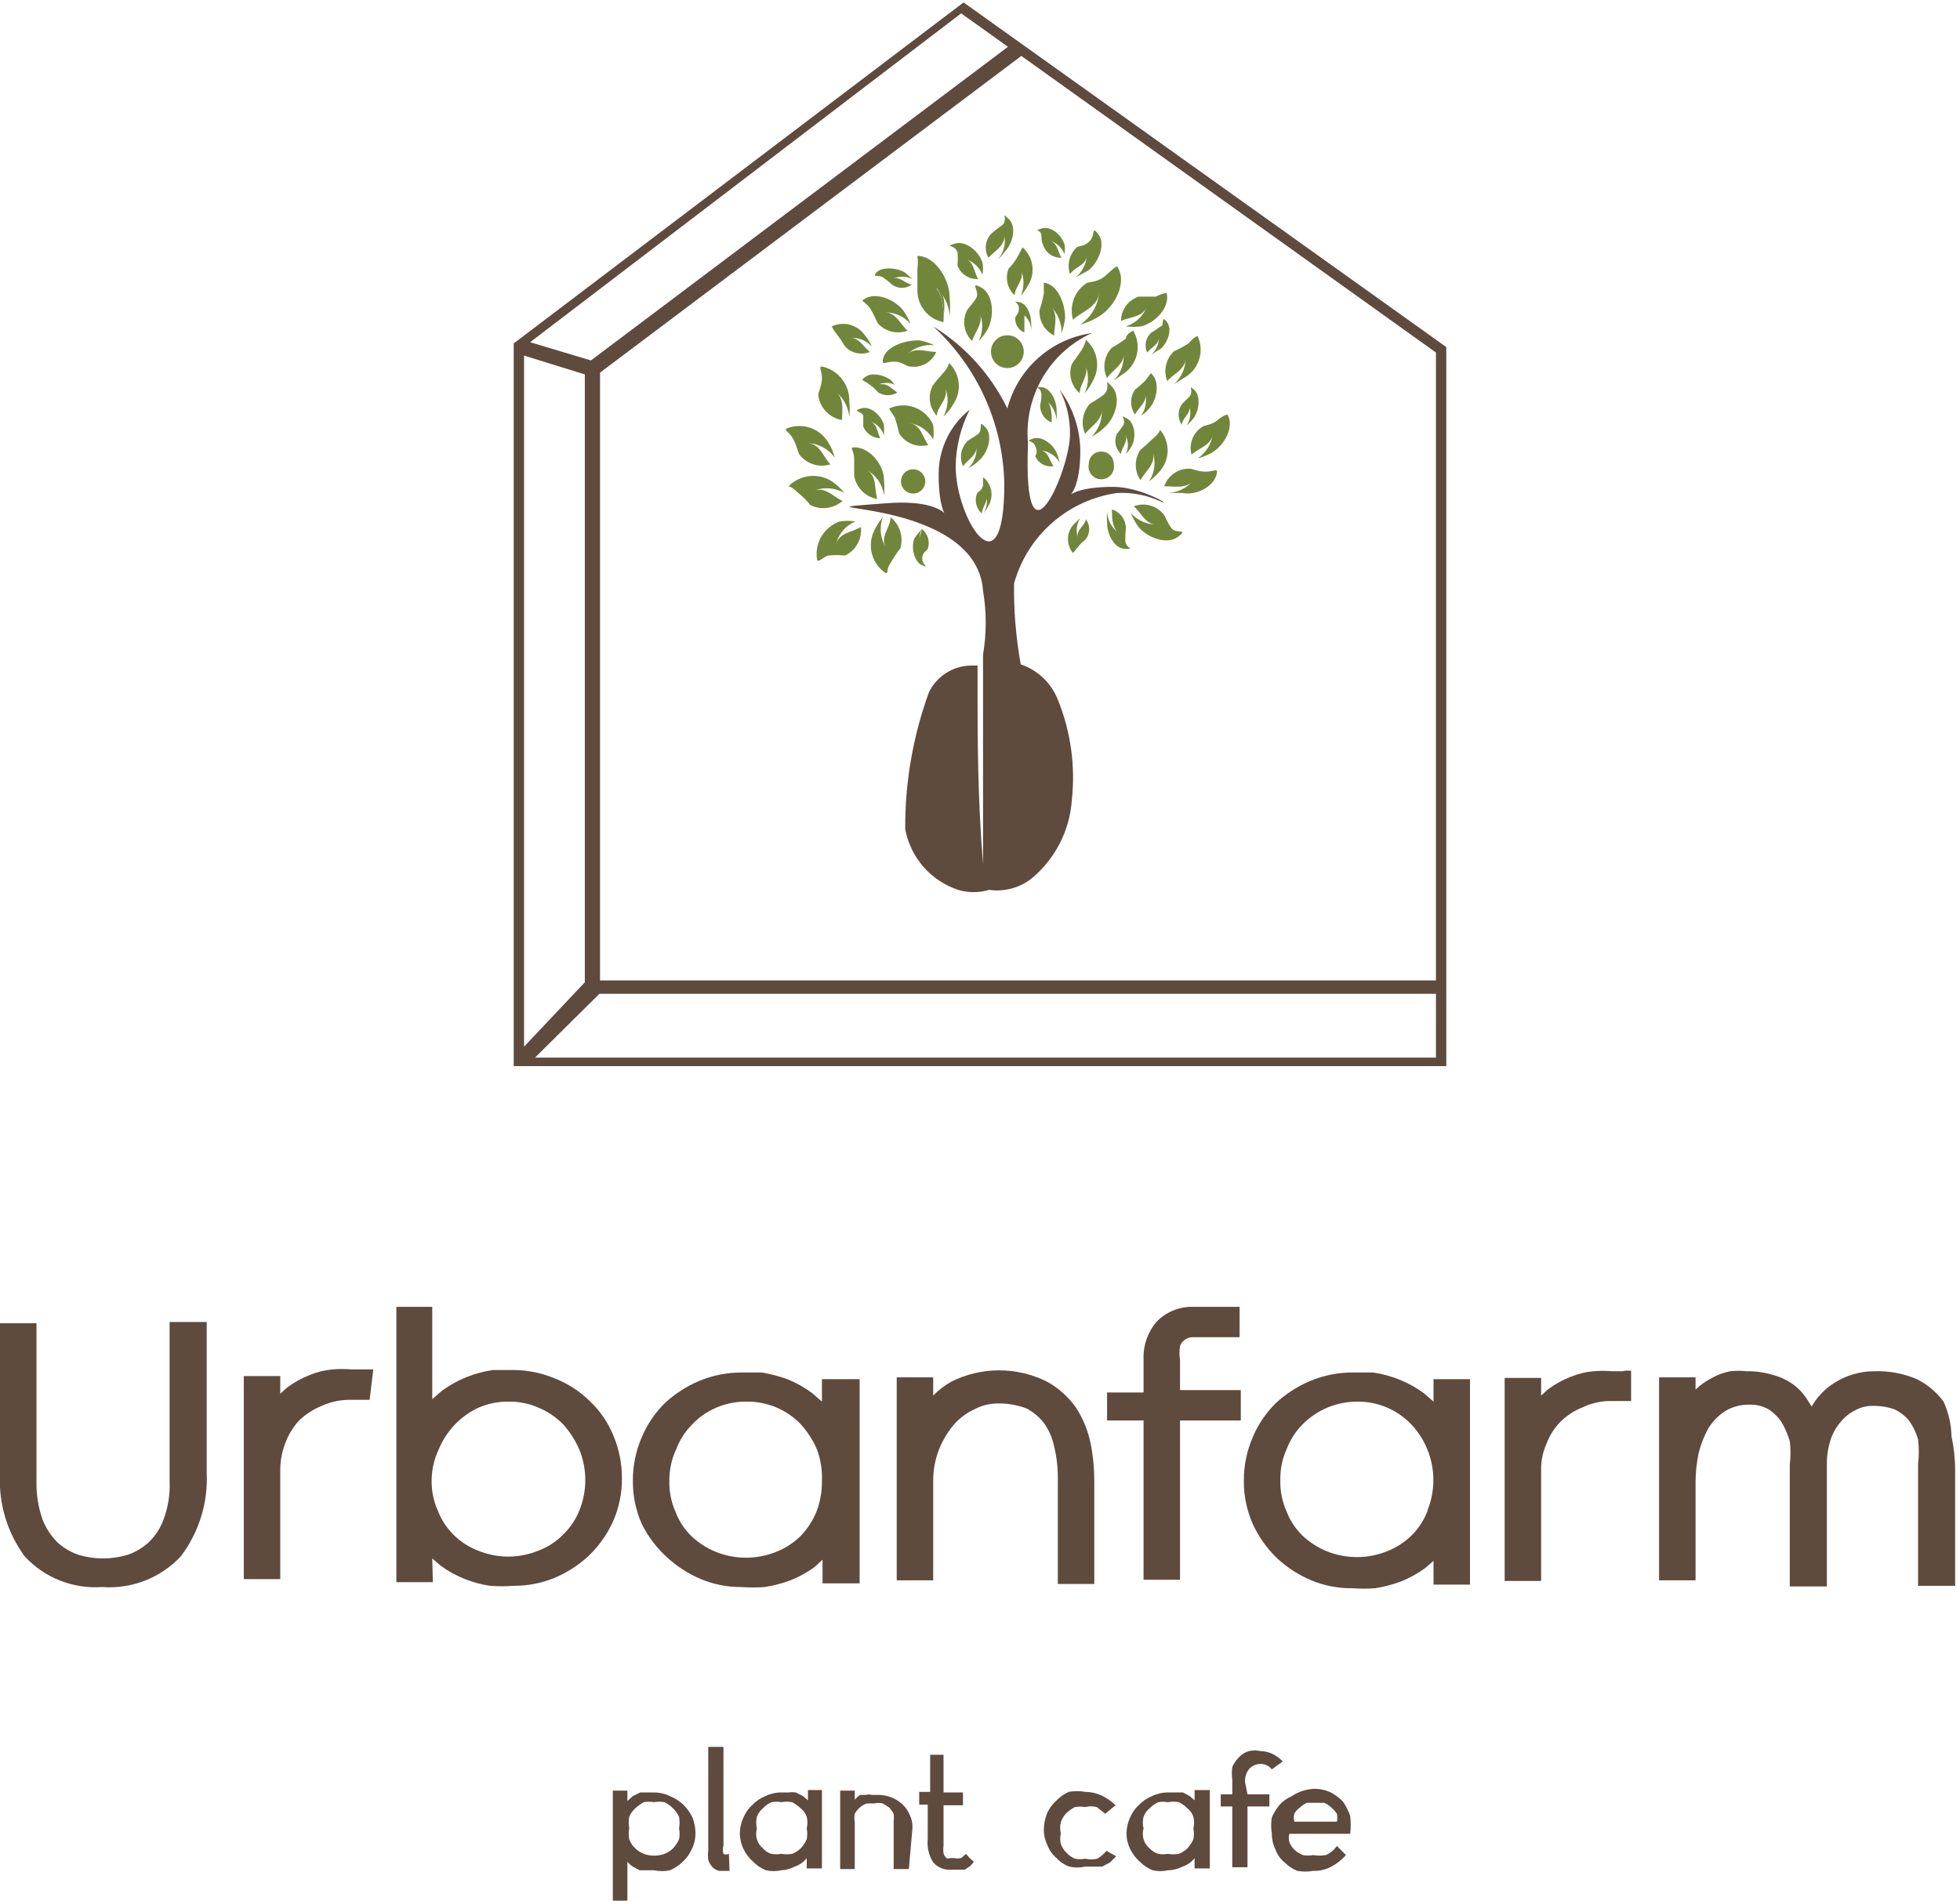 <svg width="232" height="225" viewBox="0 0 232 225" fill="none" xmlns="http://www.w3.org/2000/svg">
<g clip-path="url(#clip0_42_567)">
<path d="M12.089 187.872C13.807 188 15.531 187.743 17.137 187.121C18.743 186.498 20.19 185.526 21.372 184.274C23.541 181.432 24.637 177.915 24.467 174.344V156.5H20.077V175.352C20.144 176.896 19.899 178.437 19.357 179.885C18.976 180.922 18.36 181.858 17.558 182.619C16.846 183.256 16.015 183.746 15.112 184.058C13.211 184.632 11.183 184.632 9.283 184.058C8.38 183.746 7.548 183.256 6.836 182.619C6.051 181.844 5.438 180.913 5.037 179.885C4.529 178.429 4.286 176.894 4.318 175.352V156.644H8.90737e-05V174.488C-0.183 177.994 0.86 181.454 2.95 184.274C4.108 185.519 5.53 186.488 7.111 187.11C8.693 187.733 10.394 187.993 12.089 187.872V187.872Z" fill="#5F4A3E"/>
<path d="M33.174 173.985C33.178 172.927 33.373 171.879 33.75 170.891C34.112 169.877 34.675 168.947 35.405 168.156C36.176 167.418 37.079 166.833 38.067 166.429C39.174 165.929 40.379 165.683 41.593 165.71H42.385H43.752L44.184 162.112H43.464H42.457H41.593C40.851 162.047 40.105 162.047 39.363 162.112C38.447 162.191 37.549 162.409 36.7 162.76C35.723 163.135 34.803 163.644 33.966 164.271L33.174 164.99V162.904H28.856V186.936H33.174V173.985Z" fill="#5F4A3E"/>
<path d="M51.164 184.49L52.171 185.353C53.057 186.004 54.025 186.537 55.05 186.936C56.001 187.309 56.99 187.574 58 187.728C58.934 187.796 59.872 187.796 60.806 187.728C62.459 187.737 64.098 187.419 65.628 186.792C67.112 186.17 68.475 185.294 69.657 184.202C70.861 183.051 71.837 181.684 72.536 180.173C73.265 178.544 73.633 176.776 73.615 174.992C73.623 173.262 73.28 171.549 72.608 169.955C71.98 168.401 71.022 167.002 69.801 165.854C68.627 164.699 67.232 163.794 65.7 163.191C64.129 162.527 62.44 162.184 60.734 162.184H58.36C56.175 162.492 54.099 163.332 52.315 164.631L51.164 165.638V154.701H46.918V187.296H51.236L51.164 184.49ZM51.883 171.682C52.325 170.594 52.959 169.595 53.754 168.732C54.569 167.856 55.547 167.147 56.633 166.645C57.765 166.146 58.993 165.901 60.231 165.926C61.444 165.906 62.648 166.152 63.757 166.645C64.835 167.096 65.813 167.757 66.635 168.588C67.446 169.481 68.103 170.502 68.578 171.61C69.514 173.917 69.514 176.498 68.578 178.806C68.145 179.894 67.482 180.875 66.635 181.684C65.823 182.508 64.84 183.147 63.757 183.554C61.452 184.506 58.865 184.506 56.561 183.554C55.481 183.139 54.501 182.501 53.682 181.683C52.864 180.865 52.227 179.885 51.811 178.806C51.312 177.673 51.066 176.445 51.092 175.208C51.106 173.99 51.376 172.789 51.883 171.682Z" fill="#5F4A3E"/>
<path d="M78.941 184.346C80.123 185.437 81.487 186.314 82.97 186.936C84.475 187.563 86.09 187.881 87.72 187.872C88.654 187.94 89.592 187.94 90.526 187.872C91.558 187.71 92.57 187.444 93.549 187.08C94.573 186.68 95.541 186.148 96.427 185.497L97.362 184.634V187.44H101.752V163.263H97.29V165.926L96.139 164.918C95.23 164.244 94.238 163.688 93.189 163.263C92.205 162.916 91.194 162.652 90.166 162.472H87.792C86.063 162.472 84.351 162.814 82.754 163.479C81.24 164.117 79.852 165.019 78.653 166.142C77.477 167.313 76.547 168.707 75.918 170.243C75.246 171.837 74.903 173.55 74.911 175.28C74.893 177.064 75.261 178.832 75.99 180.46C76.726 181.926 77.726 183.244 78.941 184.346V184.346ZM80.02 171.61C80.443 170.475 81.105 169.444 81.963 168.588C82.758 167.759 83.713 167.098 84.769 166.645C85.904 166.153 87.13 165.907 88.367 165.926C89.56 165.907 90.744 166.134 91.846 166.592C92.948 167.05 93.944 167.729 94.772 168.588C95.583 169.481 96.239 170.502 96.715 171.61C97.148 172.808 97.344 174.079 97.29 175.352C97.304 176.581 97.084 177.802 96.643 178.949C96.208 180.019 95.573 180.996 94.772 181.828C93.947 182.637 92.968 183.274 91.893 183.698C89.586 184.634 87.005 184.634 84.697 183.698C83.632 183.256 82.656 182.622 81.819 181.828C80.994 181.015 80.356 180.033 79.948 178.949C79.449 177.817 79.203 176.589 79.228 175.352C79.207 174.061 79.477 172.782 80.02 171.61Z" fill="#5F4A3E"/>
<path d="M127.37 166.645C126.469 165.365 125.288 164.306 123.916 163.551C122.161 162.677 120.227 162.222 118.267 162.222C116.306 162.222 114.373 162.677 112.618 163.551C111.823 163.997 111.096 164.555 110.459 165.206V163.048H106.142V187.08H110.459V175.352C110.452 174.1 110.671 172.856 111.107 171.682C111.524 170.614 112.107 169.619 112.834 168.732C113.505 167.939 114.34 167.301 115.281 166.861C116.163 166.38 117.154 166.132 118.159 166.142C119.289 166.126 120.411 166.321 121.469 166.717C122.285 167.13 122.998 167.72 123.556 168.444C124.16 169.281 124.578 170.238 124.779 171.25C125.077 172.475 125.222 173.732 125.211 174.992V187.512H129.529V175.352C129.531 173.854 129.387 172.36 129.097 170.891C128.792 169.38 128.206 167.94 127.37 166.645Z" fill="#5F4A3E"/>
<path d="M136.869 156.5C135.84 157.726 135.302 159.289 135.358 160.889V164.846H131.04V168.156H135.358V187.008H139.675V168.156H146.871V164.559H139.675V160.961C139.585 160.437 139.585 159.902 139.675 159.378C139.754 159.087 139.932 158.832 140.179 158.658C140.444 158.44 140.772 158.314 141.114 158.299H142.842H146.727V154.701H141.186C140.382 154.686 139.582 154.839 138.839 155.148C138.096 155.458 137.425 155.918 136.869 156.5V156.5Z" fill="#5F4A3E"/>
<path d="M169.683 165.926L168.531 164.918C166.748 163.62 164.672 162.78 162.487 162.472H160.112C158.383 162.472 156.671 162.814 155.075 163.479C153.561 164.117 152.172 165.019 150.973 166.142C149.797 167.313 148.868 168.707 148.239 170.243C147.566 171.837 147.223 173.55 147.231 175.28C147.213 177.064 147.581 178.832 148.31 180.46C149.009 181.972 149.986 183.339 151.189 184.49C152.371 185.581 153.735 186.458 155.219 187.08C156.746 187.715 158.386 188.033 160.04 188.016C160.95 188.082 161.864 188.082 162.775 188.016C163.806 187.853 164.818 187.588 165.797 187.224C166.821 186.824 167.789 186.292 168.675 185.641L169.683 184.778V187.584H174V163.263H169.683V165.926ZM168.963 178.877C168.555 179.961 167.917 180.943 167.092 181.756C166.268 182.566 165.289 183.202 164.214 183.626C161.906 184.562 159.325 184.562 157.018 183.626C155.952 183.184 154.976 182.55 154.139 181.756C153.314 180.943 152.676 179.961 152.268 178.877C151.769 177.745 151.523 176.517 151.549 175.28C151.515 174.018 151.761 172.765 152.268 171.61C152.691 170.475 153.354 169.444 154.211 168.588C155.909 166.887 158.212 165.929 160.616 165.926C161.809 165.907 162.993 166.134 164.094 166.592C165.196 167.05 166.192 167.729 167.02 168.588C167.854 169.463 168.514 170.488 168.963 171.61C169.899 173.917 169.899 176.498 168.963 178.805V178.877Z" fill="#5F4A3E"/>
<path d="M192.062 162.328H190.839C190.096 162.263 189.35 162.263 188.608 162.328C187.692 162.407 186.794 162.625 185.945 162.976C184.969 163.351 184.048 163.86 183.211 164.487L182.419 165.206V163.12H178.102V187.152H182.419V173.985C182.403 172.918 182.624 171.861 183.067 170.891C183.425 169.918 183.99 169.034 184.722 168.3C185.481 167.548 186.388 166.96 187.384 166.573C188.464 166.067 189.647 165.82 190.839 165.854H191.63H193.069V162.256H192.422L192.062 162.328Z" fill="#5F4A3E"/>
<path d="M230.057 165.926C229.227 164.801 228.142 163.888 226.891 163.264C225.279 162.576 223.533 162.257 221.782 162.328C220.093 162.341 218.444 162.841 217.032 163.767C215.962 164.457 215.073 165.395 214.442 166.502L213.938 165.71C213.503 165.013 212.942 164.403 212.283 163.911C211.548 163.376 210.717 162.986 209.836 162.76C208.834 162.456 207.79 162.31 206.742 162.328C206.096 162.257 205.445 162.257 204.799 162.328C204.042 162.475 203.313 162.742 202.64 163.12C201.933 163.484 201.279 163.944 200.698 164.487V163.048H196.38V187.08H200.698V175.352C200.714 174.24 200.835 173.132 201.057 172.042C201.309 171.012 201.696 170.02 202.209 169.092C202.702 168.287 203.365 167.599 204.152 167.077C205.035 166.527 206.062 166.251 207.102 166.286C207.853 166.263 208.597 166.436 209.261 166.789C209.889 167.176 210.428 167.691 210.844 168.3C211.279 169.021 211.617 169.795 211.851 170.603C211.965 171.535 211.965 172.477 211.851 173.409V187.8H216.241V173.409C216.227 172.409 216.373 171.413 216.673 170.459C216.932 169.665 217.348 168.931 217.896 168.3C218.367 167.726 218.956 167.26 219.623 166.933C220.262 166.583 220.982 166.409 221.71 166.43C222.593 166.413 223.471 166.56 224.3 166.861C224.936 167.174 225.5 167.615 225.956 168.156C226.442 168.832 226.807 169.587 227.035 170.387C227.152 171.367 227.152 172.357 227.035 173.337V187.728H231.425V174.057C231.427 172.702 231.282 171.351 230.993 170.027C230.963 168.611 230.644 167.215 230.057 165.926V165.926Z" fill="#5F4A3E"/>
<path d="M77.429 221.402H76.566H75.702L74.911 220.971C74.662 220.819 74.443 220.624 74.263 220.395V225.36H72.536V211.976H74.263V213.2L74.911 212.624L75.774 212.192H76.638H77.429C78.078 212.189 78.719 212.337 79.3 212.624C79.884 212.863 80.42 213.204 80.883 213.631C81.323 214.073 81.687 214.584 81.963 215.142C82.193 215.74 82.315 216.373 82.323 217.013C82.326 217.662 82.178 218.302 81.891 218.884C81.641 219.458 81.273 219.973 80.812 220.395C80.373 220.819 79.861 221.161 79.3 221.402C78.684 221.539 78.046 221.539 77.429 221.402V221.402ZM77.429 213.343C77.025 213.269 76.611 213.269 76.206 213.343C75.842 213.542 75.504 213.783 75.199 214.063C74.887 214.341 74.641 214.685 74.479 215.07C74.404 215.523 74.404 215.985 74.479 216.437C74.397 216.865 74.397 217.305 74.479 217.733C74.634 218.142 74.88 218.512 75.199 218.812C75.488 219.093 75.83 219.313 76.206 219.46C76.997 219.745 77.862 219.745 78.653 219.46C79.028 219.313 79.371 219.093 79.66 218.812C79.957 218.493 80.2 218.129 80.38 217.733C80.462 217.305 80.462 216.865 80.38 216.437C80.455 215.985 80.455 215.523 80.38 215.07C80.013 214.318 79.405 213.71 78.653 213.343C78.248 213.269 77.834 213.269 77.429 213.343V213.343Z" fill="#5F4A3E"/>
<path d="M86.352 221.474H85.129C84.831 221.403 84.558 221.254 84.337 221.043C84.113 220.791 83.942 220.498 83.834 220.179C83.785 219.797 83.785 219.41 83.834 219.028V206.796H85.633V218.524C85.534 218.828 85.534 219.156 85.633 219.46C85.733 219.51 85.844 219.537 85.956 219.537C86.069 219.537 86.18 219.51 86.28 219.46L86.352 221.474Z" fill="#5F4A3E"/>
<path d="M92.469 221.402C91.877 221.538 91.262 221.538 90.67 221.402C90.1 221.177 89.585 220.834 89.158 220.395C88.675 219.975 88.283 219.461 88.007 218.884C87.72 218.302 87.572 217.662 87.575 217.013C87.582 216.365 87.729 215.727 88.007 215.142C88.249 214.564 88.618 214.047 89.086 213.631C89.513 213.192 90.028 212.849 90.598 212.624C91.179 212.336 91.82 212.189 92.469 212.192H93.332C93.618 212.151 93.909 212.151 94.196 212.192L95.059 212.624L95.635 213.128V211.904H97.29V221.186H95.491V219.963C95.125 220.437 94.623 220.789 94.052 220.97C93.562 221.23 93.022 221.377 92.469 221.402V221.402ZM92.469 213.343C92.088 213.275 91.698 213.275 91.317 213.343C90.932 213.505 90.588 213.751 90.31 214.063C89.985 214.329 89.737 214.677 89.59 215.07C89.483 215.52 89.483 215.988 89.59 216.437C89.474 216.861 89.474 217.309 89.59 217.733C89.718 218.156 89.968 218.531 90.31 218.812C90.572 219.125 90.924 219.351 91.317 219.459C91.698 219.528 92.088 219.528 92.469 219.459C92.898 219.528 93.335 219.528 93.764 219.459C94.139 219.313 94.482 219.093 94.771 218.812C95.068 218.493 95.311 218.129 95.491 217.733C95.573 217.305 95.573 216.865 95.491 216.437C95.598 215.988 95.598 215.52 95.491 215.07C95.355 214.671 95.104 214.321 94.771 214.063C94.466 213.783 94.128 213.541 93.764 213.343C93.336 213.26 92.896 213.26 92.469 213.343V213.343Z" fill="#5F4A3E"/>
<path d="M107.581 221.258H105.782V215.646C105.816 215.335 105.816 215.021 105.782 214.711C105.631 214.459 105.463 214.219 105.278 213.991L104.486 213.487C104.155 213.413 103.811 213.413 103.479 213.487H102.615C102.297 213.596 102.003 213.767 101.752 213.991C101.522 214.198 101.327 214.441 101.176 214.711C101.11 215.019 101.11 215.338 101.176 215.646V221.258H99.449V211.976H101.176V213.056C101.356 212.827 101.575 212.632 101.824 212.48H102.472C102.707 212.416 102.956 212.416 103.191 212.48H103.767C104.876 212.438 105.958 212.825 106.789 213.559C107.157 213.905 107.45 214.321 107.653 214.783C107.891 215.251 108.014 215.768 108.013 216.294L107.581 221.258Z" fill="#5F4A3E"/>
<path d="M111.682 218.524C111.64 218.81 111.64 219.101 111.682 219.387C111.741 219.611 111.867 219.812 112.042 219.963C112.182 220.013 112.334 220.013 112.474 219.963H112.977C113.239 220.012 113.507 220.012 113.769 219.963L114.345 219.459L114.776 219.963L115.28 220.395L114.848 220.899L114.201 221.33H113.481H112.69C112.276 221.376 111.857 221.322 111.469 221.171C111.08 221.021 110.734 220.779 110.459 220.467C109.944 219.653 109.716 218.691 109.811 217.733V213.631H108.804V212.12H110.099V207.731H111.682V212.192H113.985V213.703H111.682V218.524Z" fill="#5F4A3E"/>
<path d="M132.119 219.747L131.399 220.467L130.464 220.97H129.456H128.449C127.833 221.112 127.194 221.112 126.578 220.97C125.999 220.764 125.48 220.418 125.067 219.963C124.583 219.56 124.212 219.04 123.987 218.452C123.7 217.871 123.552 217.23 123.556 216.581C123.564 215.941 123.686 215.308 123.916 214.711C124.165 214.137 124.533 213.622 124.995 213.199C125.423 212.744 125.936 212.377 126.506 212.12C127.149 212.004 127.807 212.004 128.449 212.12C129.12 212.125 129.782 212.272 130.392 212.552C131.002 212.844 131.561 213.233 132.047 213.703L130.824 214.711L129.816 213.919C129.368 213.803 128.897 213.803 128.449 213.919C128.044 213.851 127.631 213.851 127.226 213.919C126.862 214.117 126.524 214.359 126.218 214.639C125.921 214.943 125.7 215.313 125.571 215.718C125.454 216.142 125.454 216.589 125.571 217.013C125.47 217.439 125.47 217.882 125.571 218.308C125.717 218.684 125.937 219.026 126.218 219.316C126.505 219.618 126.847 219.862 127.226 220.035C127.631 220.104 128.044 220.104 128.449 220.035C128.923 220.143 129.415 220.143 129.888 220.035C130.299 219.788 130.664 219.471 130.968 219.1L132.119 219.747Z" fill="#5F4A3E"/>
<path d="M138.236 221.402C137.644 221.538 137.029 221.538 136.437 221.402C135.868 221.177 135.353 220.834 134.926 220.395C134.443 219.975 134.051 219.461 133.775 218.884C133.487 218.302 133.339 217.662 133.343 217.013C133.349 216.365 133.497 215.727 133.775 215.142C134.016 214.564 134.385 214.047 134.854 213.631C135.281 213.192 135.796 212.849 136.365 212.624C136.947 212.336 137.587 212.189 138.236 212.192H139.1H140.035L140.827 212.624L141.402 213.128V211.904H143.201V221.186H141.402V219.963C141.036 220.437 140.534 220.789 139.963 220.97C139.431 221.251 138.838 221.399 138.236 221.402V221.402ZM138.236 213.343C137.855 213.275 137.465 213.275 137.085 213.343C136.71 213.523 136.369 213.767 136.077 214.063C135.753 214.329 135.504 214.677 135.358 215.07C135.251 215.52 135.251 215.988 135.358 216.437C135.241 216.861 135.241 217.309 135.358 217.733C135.485 218.156 135.736 218.531 136.077 218.812C136.354 219.108 136.7 219.33 137.085 219.459C137.465 219.528 137.855 219.528 138.236 219.459C138.665 219.528 139.102 219.528 139.531 219.459C139.907 219.313 140.25 219.093 140.539 218.812C140.835 218.493 141.078 218.129 141.258 217.733C141.34 217.305 141.34 216.865 141.258 216.437C141.366 215.988 141.366 215.52 141.258 215.07C141.122 214.671 140.872 214.321 140.539 214.063C140.247 213.767 139.906 213.523 139.531 213.343C139.104 213.26 138.664 213.26 138.236 213.343V213.343Z" fill="#5F4A3E"/>
<path d="M147.662 212.408H150.253V213.847H147.662V221.042H145.863V213.847H144.496V212.408H145.863V210.681C145.795 210.18 145.795 209.671 145.863 209.17C146.059 208.744 146.327 208.354 146.655 208.019C146.97 207.683 147.367 207.436 147.806 207.299C148.28 207.191 148.772 207.191 149.245 207.299C149.746 207.309 150.238 207.432 150.685 207.659C151.113 207.882 151.502 208.173 151.836 208.522L150.541 209.458C150.388 209.259 150.192 209.097 149.968 208.985C149.743 208.873 149.496 208.813 149.245 208.81C148.99 208.808 148.737 208.858 148.502 208.957C148.267 209.056 148.055 209.202 147.878 209.386C147.513 209.829 147.332 210.396 147.375 210.969L147.662 212.408Z" fill="#5F4A3E"/>
<path d="M155.507 211.76C156.203 211.743 156.894 211.89 157.522 212.192C158.058 212.469 158.545 212.834 158.961 213.272C159.333 213.801 159.624 214.383 159.824 214.998C159.899 215.692 159.899 216.392 159.824 217.085H152.628C152.524 217.413 152.524 217.765 152.628 218.092C152.776 218.446 152.997 218.765 153.276 219.028C153.561 219.261 153.875 219.454 154.211 219.603C154.616 219.678 155.03 219.678 155.435 219.603C155.935 219.688 156.446 219.688 156.946 219.603C157.469 219.371 157.918 218.997 158.241 218.524L159.321 219.603C158.829 220.157 158.245 220.619 157.594 220.971C156.93 221.323 156.186 221.497 155.435 221.474C154.816 221.583 154.183 221.583 153.564 221.474C152.994 221.249 152.479 220.906 152.053 220.467C151.559 220.074 151.185 219.55 150.973 218.956C150.68 218.351 150.532 217.686 150.541 217.013C150.437 216.394 150.437 215.762 150.541 215.142C150.784 214.599 151.099 214.091 151.477 213.631C151.883 213.2 152.372 212.858 152.916 212.624C153.685 212.106 154.581 211.808 155.507 211.76V211.76ZM158.241 215.646C158.315 215.339 158.315 215.018 158.241 214.711C158.064 214.438 157.846 214.195 157.594 213.991C157.347 213.743 157.054 213.547 156.73 213.415H155.723H154.715C154.391 213.547 154.098 213.743 153.852 213.991C153.58 214.175 153.358 214.422 153.204 214.711C153.131 215.018 153.131 215.339 153.204 215.646H158.241Z" fill="#5F4A3E"/>
<path d="M111.682 38.136C111.682 36.912 111.682 35.257 110.963 34.25C112.186 35.041 111.682 36.84 111.682 38.136Z" fill="#72863B"/>
<path d="M109.235 30.652C109.279 31.155 109.279 31.661 109.235 32.163V32.163C109.309 31.662 109.309 31.153 109.235 30.652V30.652Z" fill="#72863B"/>
<path d="M112.042 38.208C111.271 37.998 110.586 37.552 110.083 36.932C109.579 36.313 109.283 35.551 109.235 34.754V34.754C109.283 35.551 109.579 36.313 110.083 36.932C110.586 37.552 111.271 37.998 112.042 38.208V38.208Z" fill="#72863B"/>
<path d="M111.683 38.136C111.683 36.84 111.683 35.042 110.747 34.034C110.588 33.852 110.392 33.705 110.172 33.603C110.821 34.014 111.362 34.575 111.75 35.239C112.138 35.902 112.361 36.649 112.402 37.416C112.477 36.675 112.477 35.927 112.402 35.186C112.402 33.027 110.675 30.293 108.589 30.293C108.662 30.794 108.662 31.303 108.589 31.804C108.589 32.739 108.589 33.746 108.589 34.25C108.555 35.161 108.849 36.053 109.416 36.766C109.984 37.478 110.788 37.964 111.683 38.136V38.136Z" fill="#72863B"/>
<path d="M127.01 37.848C128.089 36.84 130.032 36.337 130.104 34.538C130.052 35.312 129.824 36.065 129.437 36.738C129.051 37.411 128.516 37.988 127.873 38.423C128.634 38.217 129.361 37.902 130.032 37.488C131.903 36.409 133.414 33.531 132.335 31.732C132.335 31.3 131.831 31.732 130.896 32.595C129.96 33.459 128.953 33.315 128.593 33.531C127.904 33.988 127.379 34.653 127.094 35.43C126.809 36.206 126.78 37.053 127.01 37.848V37.848Z" fill="#72863B"/>
<path d="M115.568 35.258C115.208 35.905 114.561 36.481 114.417 36.84C114.145 37.423 114.062 38.075 114.178 38.707C114.294 39.338 114.604 39.918 115.064 40.366C115.424 39.215 116.576 38.064 115.856 36.84C116.123 37.39 116.262 37.992 116.262 38.603C116.262 39.214 116.123 39.817 115.856 40.366C116.275 39.934 116.637 39.45 116.935 38.927C117.727 37.344 117.583 34.826 116.144 34.034C114.705 33.243 116 34.466 115.568 35.258Z" fill="#72863B"/>
<path d="M104.486 42.812C104.486 43.172 104.918 42.812 105.854 42.812C106.789 42.812 107.293 43.388 107.725 43.388C108.359 43.487 109.008 43.37 109.569 43.057C110.13 42.744 110.57 42.253 110.819 41.661C109.667 41.661 108.228 41.014 107.293 42.021C107.722 41.592 108.243 41.266 108.816 41.067C109.389 40.867 110 40.8 110.603 40.87C110.051 40.614 109.471 40.421 108.876 40.294C107.005 40.222 104.486 41.158 104.486 42.812Z" fill="#72863B"/>
<path d="M102.975 36.48C103.407 37.128 103.695 37.92 103.911 38.279C104.345 38.759 104.913 39.098 105.541 39.252C106.17 39.406 106.83 39.368 107.437 39.143C106.501 38.351 105.997 36.84 104.558 36.984C105.167 36.947 105.776 37.051 106.337 37.289C106.899 37.526 107.398 37.889 107.796 38.351C107.565 37.795 107.276 37.264 106.933 36.768C105.853 35.401 103.551 34.466 102.183 35.473C101.896 35.689 102.471 35.761 102.975 36.48Z" fill="#72863B"/>
<path d="M99.665 49.72C99.665 48.569 100.025 46.986 98.657 46.194C99.187 46.548 99.63 47.016 99.954 47.564C100.277 48.112 100.474 48.726 100.528 49.36C100.597 48.763 100.597 48.159 100.528 47.562C100.567 46.596 100.263 45.648 99.671 44.884C99.078 44.121 98.235 43.591 97.29 43.388C96.858 43.388 97.29 43.892 97.29 44.755C97.29 45.619 96.858 46.41 96.858 46.77C96.942 47.5 97.261 48.182 97.768 48.715C98.274 49.247 98.94 49.6 99.665 49.72V49.72Z" fill="#72863B"/>
<path d="M93.836 51.879C94.268 52.598 94.412 53.462 94.628 53.822C95.05 54.364 95.627 54.764 96.283 54.97C96.939 55.175 97.641 55.176 98.298 54.973C97.434 54.109 97.074 52.455 95.491 52.455C96.14 52.46 96.779 52.619 97.354 52.919C97.93 53.22 98.426 53.652 98.801 54.181C98.668 53.567 98.424 52.982 98.082 52.455C97.609 51.609 96.842 50.966 95.927 50.648C95.012 50.329 94.012 50.358 93.117 50.728C92.757 50.943 93.404 51.087 93.836 51.879Z" fill="#72863B"/>
<path d="M99.952 58.355C99.551 57.869 99.092 57.434 98.585 57.059C97.79 56.512 96.828 56.262 95.867 56.354C94.906 56.447 94.008 56.875 93.332 57.563C93.332 57.563 93.692 57.563 94.483 58.355C95.016 58.778 95.499 59.261 95.923 59.794C96.537 60.097 97.227 60.212 97.906 60.122C98.585 60.032 99.222 59.743 99.737 59.29C98.657 58.858 97.65 57.491 96.21 58.139C96.809 57.886 97.458 57.774 98.106 57.812C98.755 57.849 99.387 58.035 99.952 58.355V58.355Z" fill="#72863B"/>
<path d="M101.105 54.325C101.105 55.117 101.105 55.98 101.105 56.34C101.226 57.02 101.553 57.647 102.042 58.136C102.531 58.625 103.158 58.953 103.839 59.074C103.479 57.923 103.839 56.268 102.544 55.62C103.11 55.918 103.596 56.348 103.959 56.875C104.322 57.401 104.553 58.008 104.631 58.642C104.697 58.02 104.697 57.393 104.631 56.772C104.631 54.973 102.832 52.814 100.961 52.958C100.601 53.03 101.105 53.39 101.105 54.325Z" fill="#72863B"/>
<path d="M103.479 62.816C103.057 63.678 102.963 64.665 103.214 65.592C103.466 66.518 104.046 67.322 104.846 67.853C105.206 67.853 104.846 67.421 105.422 66.629C105.771 66.032 106.156 65.455 106.573 64.903C106.767 64.246 106.76 63.546 106.555 62.893C106.35 62.239 105.956 61.661 105.422 61.233C105.422 62.456 104.054 63.607 104.918 64.903C104.569 64.365 104.349 63.755 104.274 63.118C104.199 62.482 104.272 61.837 104.486 61.233C104.083 61.714 103.744 62.246 103.479 62.816Z" fill="#72863B"/>
<path d="M98.01 65.766C98.68 65.698 99.355 65.698 100.025 65.766C100.652 65.469 101.169 64.983 101.505 64.376C101.841 63.77 101.978 63.073 101.896 62.384C100.888 63.032 99.233 63.032 98.945 64.543C99.066 63.92 99.339 63.338 99.742 62.848C100.144 62.358 100.661 61.976 101.248 61.736C100.629 61.628 99.996 61.628 99.377 61.736C98.473 62.061 97.711 62.692 97.224 63.52C96.737 64.349 96.557 65.322 96.715 66.27C96.859 66.629 97.29 66.054 98.01 65.766Z" fill="#72863B"/>
<path d="M111.683 49.288C112.143 48.876 112.532 48.389 112.834 47.849C113.341 47.106 113.569 46.206 113.476 45.311C113.384 44.416 112.978 43.581 112.33 42.956C112.33 42.956 112.33 43.388 111.683 44.108C111.035 44.827 110.603 45.331 110.387 45.691C110.098 46.259 109.991 46.902 110.081 47.533C110.171 48.164 110.454 48.752 110.891 49.217C110.891 48.137 112.474 47.058 111.826 45.763C112.072 46.323 112.186 46.931 112.161 47.542C112.136 48.153 111.972 48.75 111.683 49.288Z" fill="#72863B"/>
<path d="M105.422 48.281C105.062 48.281 105.422 48.641 105.926 49.432C106.125 50.047 106.293 50.672 106.429 51.303C106.78 51.874 107.306 52.316 107.928 52.563C108.551 52.809 109.237 52.847 109.884 52.67C109.164 51.807 109.092 50.224 107.509 50.08C108.121 50.142 108.709 50.351 109.223 50.689C109.736 51.028 110.161 51.485 110.459 52.023C110.534 51.45 110.534 50.869 110.459 50.296C110.048 49.37 109.291 48.64 108.35 48.264C107.409 47.888 106.359 47.894 105.422 48.281Z" fill="#72863B"/>
<path d="M115.856 51.303C115.352 51.735 114.705 52.023 114.489 52.239C114.119 52.623 113.873 53.11 113.783 53.636C113.693 54.162 113.764 54.703 113.985 55.189C114.561 54.397 115.784 53.822 115.568 52.67C115.635 53.167 115.585 53.673 115.422 54.148C115.26 54.622 114.99 55.052 114.633 55.404C115.084 55.183 115.496 54.892 115.856 54.541C116.935 53.606 117.583 51.591 116.648 50.584C115.712 49.576 116.36 50.8 115.856 51.303Z" fill="#72863B"/>
<path d="M124.779 39.718C124.779 38.567 125.355 37.056 124.276 36.193C124.725 36.6 125.081 37.102 125.317 37.661C125.553 38.22 125.664 38.824 125.643 39.431C125.864 38.852 126.009 38.248 126.075 37.632C126.075 35.905 125.211 33.674 123.556 33.459C123.556 33.459 123.556 33.89 123.556 34.754C123.434 35.412 123.265 36.061 123.052 36.696C123.004 37.315 123.143 37.934 123.451 38.473C123.759 39.012 124.222 39.446 124.779 39.718Z" fill="#72863B"/>
<path d="M128.521 40.222C128.521 40.222 128.521 40.654 128.017 41.445C127.513 42.237 127.081 42.741 126.866 43.1C126.655 43.703 126.632 44.356 126.799 44.972C126.966 45.588 127.315 46.14 127.801 46.554C127.801 45.403 129.096 44.252 128.377 43.028C128.644 43.578 128.783 44.18 128.783 44.791C128.783 45.402 128.644 46.005 128.377 46.554C128.786 46.103 129.125 45.594 129.384 45.043C129.815 44.263 129.965 43.357 129.808 42.48C129.65 41.602 129.196 40.805 128.521 40.222V40.222Z" fill="#72863B"/>
<path d="M128.45 51.375C129.169 50.368 130.608 49.72 130.393 48.281C130.463 48.895 130.396 49.517 130.197 50.101C129.998 50.686 129.671 51.22 129.241 51.663C129.8 51.387 130.31 51.023 130.752 50.584C132.048 49.432 132.767 46.986 131.616 45.763C130.464 44.539 131.616 45.763 130.68 46.698C130.153 47.093 129.6 47.454 129.025 47.777C128.588 48.255 128.3 48.85 128.198 49.49C128.095 50.129 128.183 50.785 128.45 51.375Z" fill="#72863B"/>
<path d="M138.164 45.115C138.955 44.18 140.467 43.676 140.323 42.237C140.354 42.845 140.248 43.452 140.011 44.013C139.774 44.574 139.413 45.074 138.955 45.475L140.467 44.539C141.209 44.029 141.746 43.271 141.983 42.402C142.22 41.533 142.142 40.608 141.762 39.791C141.762 39.791 141.402 39.791 140.682 40.654C140.129 41.005 139.552 41.317 138.955 41.589C138.488 42.032 138.163 42.604 138.022 43.232C137.881 43.86 137.93 44.515 138.164 45.115Z" fill="#72863B"/>
<path d="M141.042 53.822C141.906 53.03 143.489 52.67 143.561 51.303C143.499 51.897 143.305 52.471 142.994 52.981C142.683 53.491 142.262 53.926 141.762 54.253C142.34 54.113 142.897 53.895 143.417 53.606C144.928 52.742 146.151 50.512 145.288 49.072C145.288 49.072 144.928 49.072 144.137 49.72C143.345 50.368 142.625 50.296 142.338 50.512C141.791 50.847 141.369 51.352 141.135 51.95C140.902 52.547 140.869 53.204 141.042 53.822Z" fill="#72863B"/>
<path d="M144.064 55.836C144.064 55.476 143.561 55.836 142.697 55.836C141.833 55.836 141.114 55.476 140.754 55.476C140.106 55.471 139.472 55.67 138.943 56.044C138.413 56.419 138.015 56.95 137.804 57.563C139.027 57.563 140.538 57.923 141.33 56.772C140.954 57.255 140.474 57.648 139.926 57.922C139.378 58.196 138.776 58.344 138.164 58.355H139.963C141.69 58.714 143.92 57.491 144.064 55.836Z" fill="#72863B"/>
<path d="M136.005 56.987C136.485 56.635 136.921 56.224 137.3 55.764C137.887 55.084 138.211 54.216 138.211 53.318C138.211 52.419 137.887 51.551 137.3 50.871C137.3 50.871 137.3 51.231 136.508 51.879C136.028 52.36 135.524 52.816 134.997 53.246C134.632 53.775 134.437 54.402 134.437 55.045C134.437 55.687 134.632 56.315 134.997 56.843C135.573 55.764 136.868 54.901 136.436 53.534C136.638 54.103 136.704 54.712 136.629 55.312C136.554 55.911 136.34 56.485 136.005 56.987V56.987Z" fill="#72863B"/>
<path d="M136.221 44.18C136.221 44.18 136.221 44.18 135.573 45.043C135.191 45.431 134.782 45.791 134.35 46.122C134.05 46.556 133.889 47.07 133.889 47.597C133.889 48.125 134.05 48.639 134.35 49.073C134.781 48.209 135.933 47.49 135.501 46.41C135.647 46.88 135.684 47.377 135.609 47.863C135.534 48.349 135.35 48.812 135.069 49.217C135.479 48.939 135.844 48.599 136.149 48.209C137.012 47.13 137.3 45.043 136.221 44.18Z" fill="#72863B"/>
<path d="M138.667 62.528C138.163 61.88 137.947 61.089 137.66 60.801C137.243 60.319 136.687 59.977 136.069 59.823C135.451 59.668 134.8 59.708 134.205 59.938C135.069 60.657 135.645 62.24 137.084 62.096C136.477 62.123 135.871 62.014 135.311 61.777C134.751 61.541 134.25 61.183 133.846 60.729C134.077 61.286 134.366 61.816 134.709 62.312C135.789 63.679 138.163 64.543 139.459 63.535C140.754 62.528 139.171 63.248 138.667 62.528Z" fill="#72863B"/>
<path d="M135.789 36.193C135.59 36.77 135.259 37.292 134.821 37.717C134.384 38.142 133.852 38.458 133.27 38.639C133.868 38.71 134.471 38.71 135.069 38.639C136.796 38.208 138.523 36.337 138.091 34.682C138.091 34.682 137.66 34.682 136.796 35.114H134.781C134.174 35.311 133.645 35.696 133.27 36.213C132.895 36.73 132.693 37.353 132.694 37.992C133.774 37.488 135.357 37.56 135.789 36.193Z" fill="#72863B"/>
<path d="M133.271 40.078C132.743 40.474 132.19 40.834 131.616 41.158C131.161 41.625 130.862 42.222 130.759 42.865C130.655 43.51 130.754 44.169 131.04 44.755C131.688 43.748 133.199 43.1 132.983 41.733C133.048 42.336 132.978 42.945 132.779 43.517C132.58 44.09 132.256 44.611 131.832 45.043L133.271 44.036C133.976 43.458 134.45 42.647 134.609 41.749C134.767 40.852 134.599 39.927 134.134 39.143C134.134 39.143 133.271 39.503 133.271 40.078Z" fill="#72863B"/>
<path d="M120.102 34.969C120.102 33.962 121.397 32.955 120.822 31.875C121.035 32.376 121.146 32.914 121.146 33.459C121.146 34.003 121.035 34.541 120.822 35.041C121.174 34.615 121.487 34.157 121.757 33.674C122.16 32.971 122.308 32.151 122.177 31.352C122.046 30.553 121.643 29.823 121.038 29.285C121.038 29.285 121.038 29.285 120.462 30.364C120.168 30.89 119.805 31.375 119.382 31.803C119.17 32.342 119.125 32.933 119.253 33.498C119.382 34.062 119.677 34.575 120.102 34.969V34.969Z" fill="#72863B"/>
<path d="M128.665 29.933C128.667 30.477 128.552 31.016 128.329 31.512C128.105 32.009 127.778 32.452 127.369 32.811L128.809 32.02C130.032 31.084 130.895 28.926 130.032 27.774C129.168 26.623 129.672 27.774 129.024 28.494C128.377 29.213 127.729 29.07 127.441 29.285C127.02 29.682 126.722 30.191 126.581 30.752C126.441 31.314 126.465 31.903 126.65 32.451C127.369 31.444 128.737 31.444 128.665 29.933Z" fill="#72863B"/>
<path d="M118.879 27.99C118.969 28.476 118.945 28.976 118.808 29.451C118.67 29.926 118.423 30.362 118.087 30.724C118.386 30.47 118.652 30.18 118.879 29.861C119.886 28.854 120.39 26.839 119.382 25.903C118.375 24.968 119.382 25.903 118.663 26.623C118.212 26.933 117.779 27.269 117.368 27.63C116.998 28.003 116.762 28.487 116.697 29.008C116.632 29.529 116.741 30.056 117.008 30.508C117.727 29.717 118.879 29.141 118.879 27.99Z" fill="#72863B"/>
<path d="M113.337 31.444C113.521 31.935 113.858 32.354 114.299 32.639C114.74 32.924 115.26 33.06 115.784 33.027C115.28 32.235 115.28 30.868 114.201 30.652C114.669 30.783 115.1 31.02 115.462 31.344C115.824 31.669 116.107 32.072 116.287 32.523C116.382 32.048 116.382 31.559 116.287 31.084C115.856 29.717 114.273 28.422 112.977 28.854C111.682 29.285 112.977 28.854 113.337 29.861C113.381 30.388 113.381 30.917 113.337 31.444V31.444Z" fill="#72863B"/>
<path d="M99.161 39.719C99.593 40.222 99.881 40.87 100.096 41.086C100.467 41.453 100.937 41.704 101.449 41.806C101.961 41.908 102.492 41.858 102.975 41.661C102.183 41.086 101.68 39.863 100.528 40.007C101.02 39.955 101.517 40.019 101.979 40.194C102.441 40.369 102.856 40.65 103.191 41.014C102.997 40.543 102.73 40.106 102.399 39.719C101.975 39.098 101.344 38.649 100.619 38.451C99.894 38.254 99.122 38.32 98.441 38.639C98.441 38.639 98.729 39.215 99.161 39.719Z" fill="#72863B"/>
<path d="M123.556 29.213C123.731 29.616 124.024 29.955 124.397 30.187C124.77 30.418 125.204 30.53 125.643 30.509C125.211 29.861 125.211 28.782 124.275 28.494C124.662 28.613 125.018 28.817 125.317 29.091C125.616 29.365 125.85 29.701 126.002 30.077C126.071 29.696 126.071 29.306 126.002 28.926C125.643 27.774 124.347 26.695 123.268 27.055C122.188 27.415 123.268 27.055 123.268 27.918C123.268 28.782 123.484 28.997 123.556 29.213Z" fill="#72863B"/>
<path d="M104.486 32.811C104.867 33.072 105.228 33.36 105.565 33.675C105.905 33.937 106.323 34.08 106.753 34.08C107.182 34.08 107.6 33.937 107.94 33.675C107.22 33.675 106.501 32.595 105.637 33.027C106.008 32.849 106.414 32.756 106.825 32.756C107.236 32.756 107.642 32.849 108.012 33.027L107.077 32.236C106.069 31.66 104.342 31.588 103.766 32.236C103.191 32.883 103.91 32.523 104.486 32.811Z" fill="#72863B"/>
<path d="M120.173 37.632C120.147 37.997 120.237 38.361 120.431 38.671C120.625 38.982 120.913 39.222 121.253 39.359C121.253 38.639 121.253 37.848 121.253 37.344C121.513 37.564 121.72 37.84 121.857 38.152C121.995 38.463 122.059 38.803 122.044 39.143C122.086 38.808 122.086 38.47 122.044 38.136C122.044 37.2 121.541 35.905 120.605 35.761C119.67 35.617 120.605 35.761 120.605 36.481C120.605 37.2 120.173 37.416 120.173 37.632Z" fill="#72863B"/>
<path d="M125.427 54.757C125.35 54.361 125.229 53.975 125.067 53.606C124.635 52.526 123.196 51.519 122.188 51.951C121.181 52.382 122.188 51.951 122.548 52.814C122.908 53.678 122.548 53.822 122.548 54.037C122.732 54.44 123.043 54.77 123.433 54.978C123.823 55.186 124.271 55.26 124.707 55.189C124.203 54.541 124.131 53.462 123.196 53.318C123.656 53.361 124.099 53.514 124.487 53.765C124.875 54.015 125.198 54.356 125.427 54.757V54.757Z" fill="#72863B"/>
<path d="M123.124 47.993C123.112 48.43 123.238 48.859 123.483 49.221C123.728 49.582 124.081 49.857 124.491 50.008C124.491 49.216 124.491 48.209 124.059 47.633C124.362 47.909 124.606 48.241 124.779 48.612C124.952 48.982 125.05 49.383 125.067 49.792C125.102 49.385 125.102 48.976 125.067 48.569C125.067 47.418 124.347 45.907 123.268 45.835C122.188 45.763 123.268 45.835 123.268 46.698C123.268 47.562 123.124 47.777 123.124 47.993Z" fill="#72863B"/>
<path d="M116.432 60.729C116.689 60.422 116.906 60.083 117.079 59.722C117.357 59.183 117.437 58.564 117.306 57.973C117.174 57.381 116.84 56.854 116.36 56.484C116.36 56.484 116.36 56.484 116.36 57.275C116.36 58.067 115.712 58.211 115.64 58.427C115.485 58.834 115.457 59.279 115.56 59.703C115.663 60.127 115.891 60.51 116.216 60.801C116.216 60.01 117.151 59.218 116.648 58.427C116.793 58.801 116.848 59.204 116.811 59.603C116.774 60.003 116.644 60.388 116.432 60.729Z" fill="#72863B"/>
<path d="M102.184 49.216C102.184 49.72 102.184 50.296 102.184 50.512C102.351 50.91 102.63 51.252 102.988 51.494C103.346 51.737 103.766 51.87 104.198 51.879C103.839 51.231 103.839 50.152 102.975 49.864C103.359 49.995 103.707 50.213 103.994 50.5C104.281 50.787 104.499 51.135 104.63 51.519C104.665 51.112 104.665 50.703 104.63 50.296C104.27 49.144 103.047 47.993 101.896 48.353C100.744 48.713 102.04 48.641 102.184 49.216Z" fill="#72863B"/>
<path d="M103.335 45.835L103.983 46.482C104.322 46.678 104.707 46.781 105.098 46.781C105.49 46.781 105.875 46.678 106.214 46.482C105.566 46.05 104.99 45.259 104.127 45.547H104.487C104.399 45.496 104.3 45.47 104.199 45.47C104.098 45.47 103.999 45.496 103.911 45.547C104.228 45.404 104.571 45.33 104.918 45.33C105.266 45.33 105.609 45.404 105.926 45.547L105.422 44.971C104.811 44.544 104.081 44.318 103.335 44.324C103.085 44.331 102.84 44.393 102.617 44.505C102.393 44.617 102.196 44.776 102.04 44.971L102.76 45.403L103.335 45.835Z" fill="#72863B"/>
<path d="M108.229 63.751C107.797 64.83 108.229 66.557 109.164 66.917C110.1 67.277 109.164 66.917 109.164 66.126C109.164 65.334 109.74 65.19 109.812 64.974C109.962 64.554 109.973 64.096 109.843 63.669C109.714 63.241 109.45 62.867 109.092 62.6C109.092 63.391 108.301 64.255 109.092 65.046C108.919 64.675 108.829 64.269 108.829 63.859C108.829 63.449 108.919 63.044 109.092 62.672C108.773 63.005 108.484 63.367 108.229 63.751V63.751Z" fill="#72863B"/>
<path d="M133.27 53.749C133.55 53.444 133.792 53.106 133.99 52.742C134.494 51.735 134.35 50.008 133.342 49.504C132.335 49.001 133.342 49.504 132.983 50.296C132.741 50.672 132.477 51.032 132.191 51.375C132.017 51.774 131.972 52.217 132.062 52.643C132.152 53.069 132.374 53.456 132.695 53.749C132.695 53.03 133.63 52.239 133.198 51.447C133.387 51.799 133.492 52.19 133.504 52.59C133.517 52.989 133.437 53.386 133.27 53.749V53.749Z" fill="#72863B"/>
<path d="M127.873 61.305L127.01 62.168C126.624 62.633 126.412 63.219 126.412 63.823C126.412 64.428 126.624 65.013 127.01 65.478C127.01 65.478 127.01 65.478 127.585 64.758C128.161 64.039 128.377 64.039 128.521 63.823C128.783 63.483 128.926 63.066 128.926 62.636C128.926 62.206 128.783 61.789 128.521 61.449C128.521 62.168 127.298 62.744 127.585 63.679C127.455 63.287 127.414 62.87 127.464 62.46C127.513 62.049 127.653 61.655 127.873 61.305V61.305Z" fill="#72863B"/>
<path d="M140.466 50.368C140.791 50.092 141.081 49.778 141.33 49.432C141.978 48.497 142.122 46.77 141.33 46.122C140.538 45.475 141.33 46.122 140.826 46.914L139.891 47.849C139.643 48.209 139.511 48.636 139.511 49.072C139.511 49.509 139.643 49.936 139.891 50.296C139.891 49.504 141.114 48.857 140.754 47.993C140.884 48.386 140.926 48.802 140.876 49.213C140.826 49.623 140.686 50.018 140.466 50.368V50.368Z" fill="#72863B"/>
<path d="M133.271 62.456C133.249 61.97 133.079 61.502 132.783 61.116C132.487 60.73 132.079 60.444 131.616 60.297C131.616 61.161 131.616 62.312 132.263 62.96C131.893 62.666 131.592 62.295 131.38 61.872C131.169 61.449 131.053 60.986 131.04 60.513C131.006 60.968 131.006 61.425 131.04 61.88C131.04 63.248 131.903 64.974 133.199 64.974C134.494 64.974 133.199 64.974 133.199 63.967C133.199 62.96 133.271 62.816 133.271 62.456Z" fill="#72863B"/>
<path d="M137.372 38.639C137.03 38.905 136.67 39.145 136.293 39.359C135.962 39.646 135.734 40.033 135.643 40.462C135.553 40.89 135.604 41.337 135.789 41.733C136.293 41.086 137.301 40.726 137.157 39.791C137.197 40.193 137.139 40.6 136.989 40.975C136.839 41.351 136.6 41.685 136.293 41.949L137.372 41.302C138.236 40.582 138.812 38.927 138.092 38.064C137.372 37.2 137.876 38.639 137.372 38.639Z" fill="#72863B"/>
<path d="M117.295 41.661C117.302 42.059 117.431 42.446 117.665 42.768C117.899 43.091 118.226 43.334 118.602 43.464C118.979 43.594 119.386 43.605 119.769 43.497C120.152 43.388 120.492 43.164 120.744 42.855C120.996 42.546 121.146 42.168 121.176 41.771C121.205 41.373 121.111 40.977 120.908 40.635C120.704 40.292 120.4 40.021 120.037 39.857C119.674 39.693 119.27 39.645 118.878 39.719C118.428 39.803 118.021 40.045 117.732 40.401C117.442 40.756 117.287 41.203 117.295 41.661V41.661Z" fill="#72863B"/>
<path d="M128.881 54.901C128.832 55.122 128.833 55.351 128.884 55.571C128.935 55.792 129.036 55.998 129.177 56.174C129.319 56.351 129.498 56.493 129.702 56.591C129.906 56.689 130.13 56.74 130.356 56.74C130.582 56.74 130.806 56.689 131.01 56.591C131.214 56.493 131.393 56.351 131.535 56.174C131.676 55.998 131.776 55.792 131.828 55.571C131.879 55.351 131.88 55.122 131.831 54.901C131.831 54.519 131.679 54.153 131.41 53.883C131.14 53.613 130.774 53.462 130.392 53.462C130.197 53.452 130.002 53.482 129.819 53.55C129.636 53.618 129.469 53.722 129.327 53.857C129.186 53.992 129.074 54.154 128.997 54.333C128.92 54.512 128.88 54.706 128.881 54.901V54.901Z" fill="#72863B"/>
<path d="M108.084 55.548C107.796 55.549 107.515 55.635 107.277 55.797C107.039 55.958 106.855 56.188 106.749 56.455C106.642 56.722 106.618 57.015 106.68 57.296C106.742 57.577 106.886 57.833 107.094 58.031C107.303 58.229 107.566 58.36 107.85 58.407C108.134 58.454 108.425 58.415 108.686 58.295C108.948 58.175 109.167 57.98 109.316 57.734C109.465 57.488 109.537 57.203 109.523 56.916C109.505 56.546 109.345 56.199 109.077 55.944C108.809 55.69 108.453 55.548 108.084 55.548Z" fill="#72863B"/>
<path d="M131.759 57.635C123.7 57.635 127.873 61.377 127.873 53.318C127.837 50.721 126.981 48.203 125.427 46.122C126.261 47.771 126.681 49.599 126.65 51.447C126.65 55.62 121.037 68.644 121.685 52.526C121.425 49.829 122.013 47.117 123.368 44.77C124.722 42.423 126.775 40.556 129.24 39.431C126.879 39.765 124.669 40.791 122.889 42.379C121.109 43.966 119.839 46.045 119.238 48.353C117.29 44.35 114.245 40.981 110.459 38.639C113.05 41.014 115.133 43.891 116.58 47.094C118.027 50.297 118.809 53.761 118.878 57.275C118.878 70.515 113.121 61.449 113.121 55.189C113.158 52.861 113.724 50.573 114.776 48.497C113.619 49.416 112.687 50.588 112.051 51.922C111.415 53.256 111.092 54.718 111.106 56.196C111.106 64.399 114.776 58.786 104.846 59.578C90.886 60.657 115.568 58.426 116.36 69.939C116.782 72.44 116.782 74.994 116.36 77.494C116.36 77.494 116.36 78.142 116.36 78.502C116.36 79.581 116.36 80.948 116.36 82.531C116.36 86.129 116.36 90.302 116.36 92.101C116.36 95.915 116.36 106.132 116.36 102.318C115.712 94.403 115.712 86.848 115.712 82.531V78.79H114.848C113.821 78.819 112.821 79.129 111.959 79.688C111.096 80.246 110.403 81.03 109.955 81.955C108.066 87.142 107.115 92.625 107.149 98.145C107.451 99.796 108.191 101.335 109.293 102.601C110.394 103.866 111.816 104.813 113.409 105.34C114.606 105.703 115.883 105.703 117.079 105.34C117.951 105.466 118.84 105.416 119.692 105.193C120.545 104.971 121.345 104.581 122.044 104.045C123.436 102.907 124.582 101.496 125.411 99.9C126.24 98.305 126.735 96.557 126.866 94.763C127.316 90.706 126.747 86.601 125.211 82.819C124.826 81.846 124.234 80.969 123.476 80.248C122.718 79.527 121.812 78.98 120.821 78.646C120.253 75.488 119.988 72.284 120.03 69.076C120.801 66.291 122.371 63.792 124.544 61.887C126.718 59.983 129.4 58.755 132.263 58.355C133.968 58.275 135.669 58.595 137.228 59.29C139.243 60.225 135.285 57.635 131.759 57.635Z" fill="#5F4A3E"/>
<path d="M114.057 0.288L60.807 40.654V124.984V126.207H171.194V41.086L114.057 0.288ZM169.97 41.733V116.062H71.025V44.108L120.893 6.62L169.97 41.733ZM113.769 1.583L119.31 5.54L69.946 42.669L62.75 40.51L113.769 1.583ZM62.03 123.905V42.093L69.226 44.324V116.278L62.03 123.905ZM169.97 125.2H63.325L70.953 117.645H169.97V125.2Z" fill="#5F4A3E"/>
</g>
<defs>
<clipPath id="clip0_42_567">
<rect width="232" height="225" fill="white"/>
</clipPath>
</defs>
</svg>

